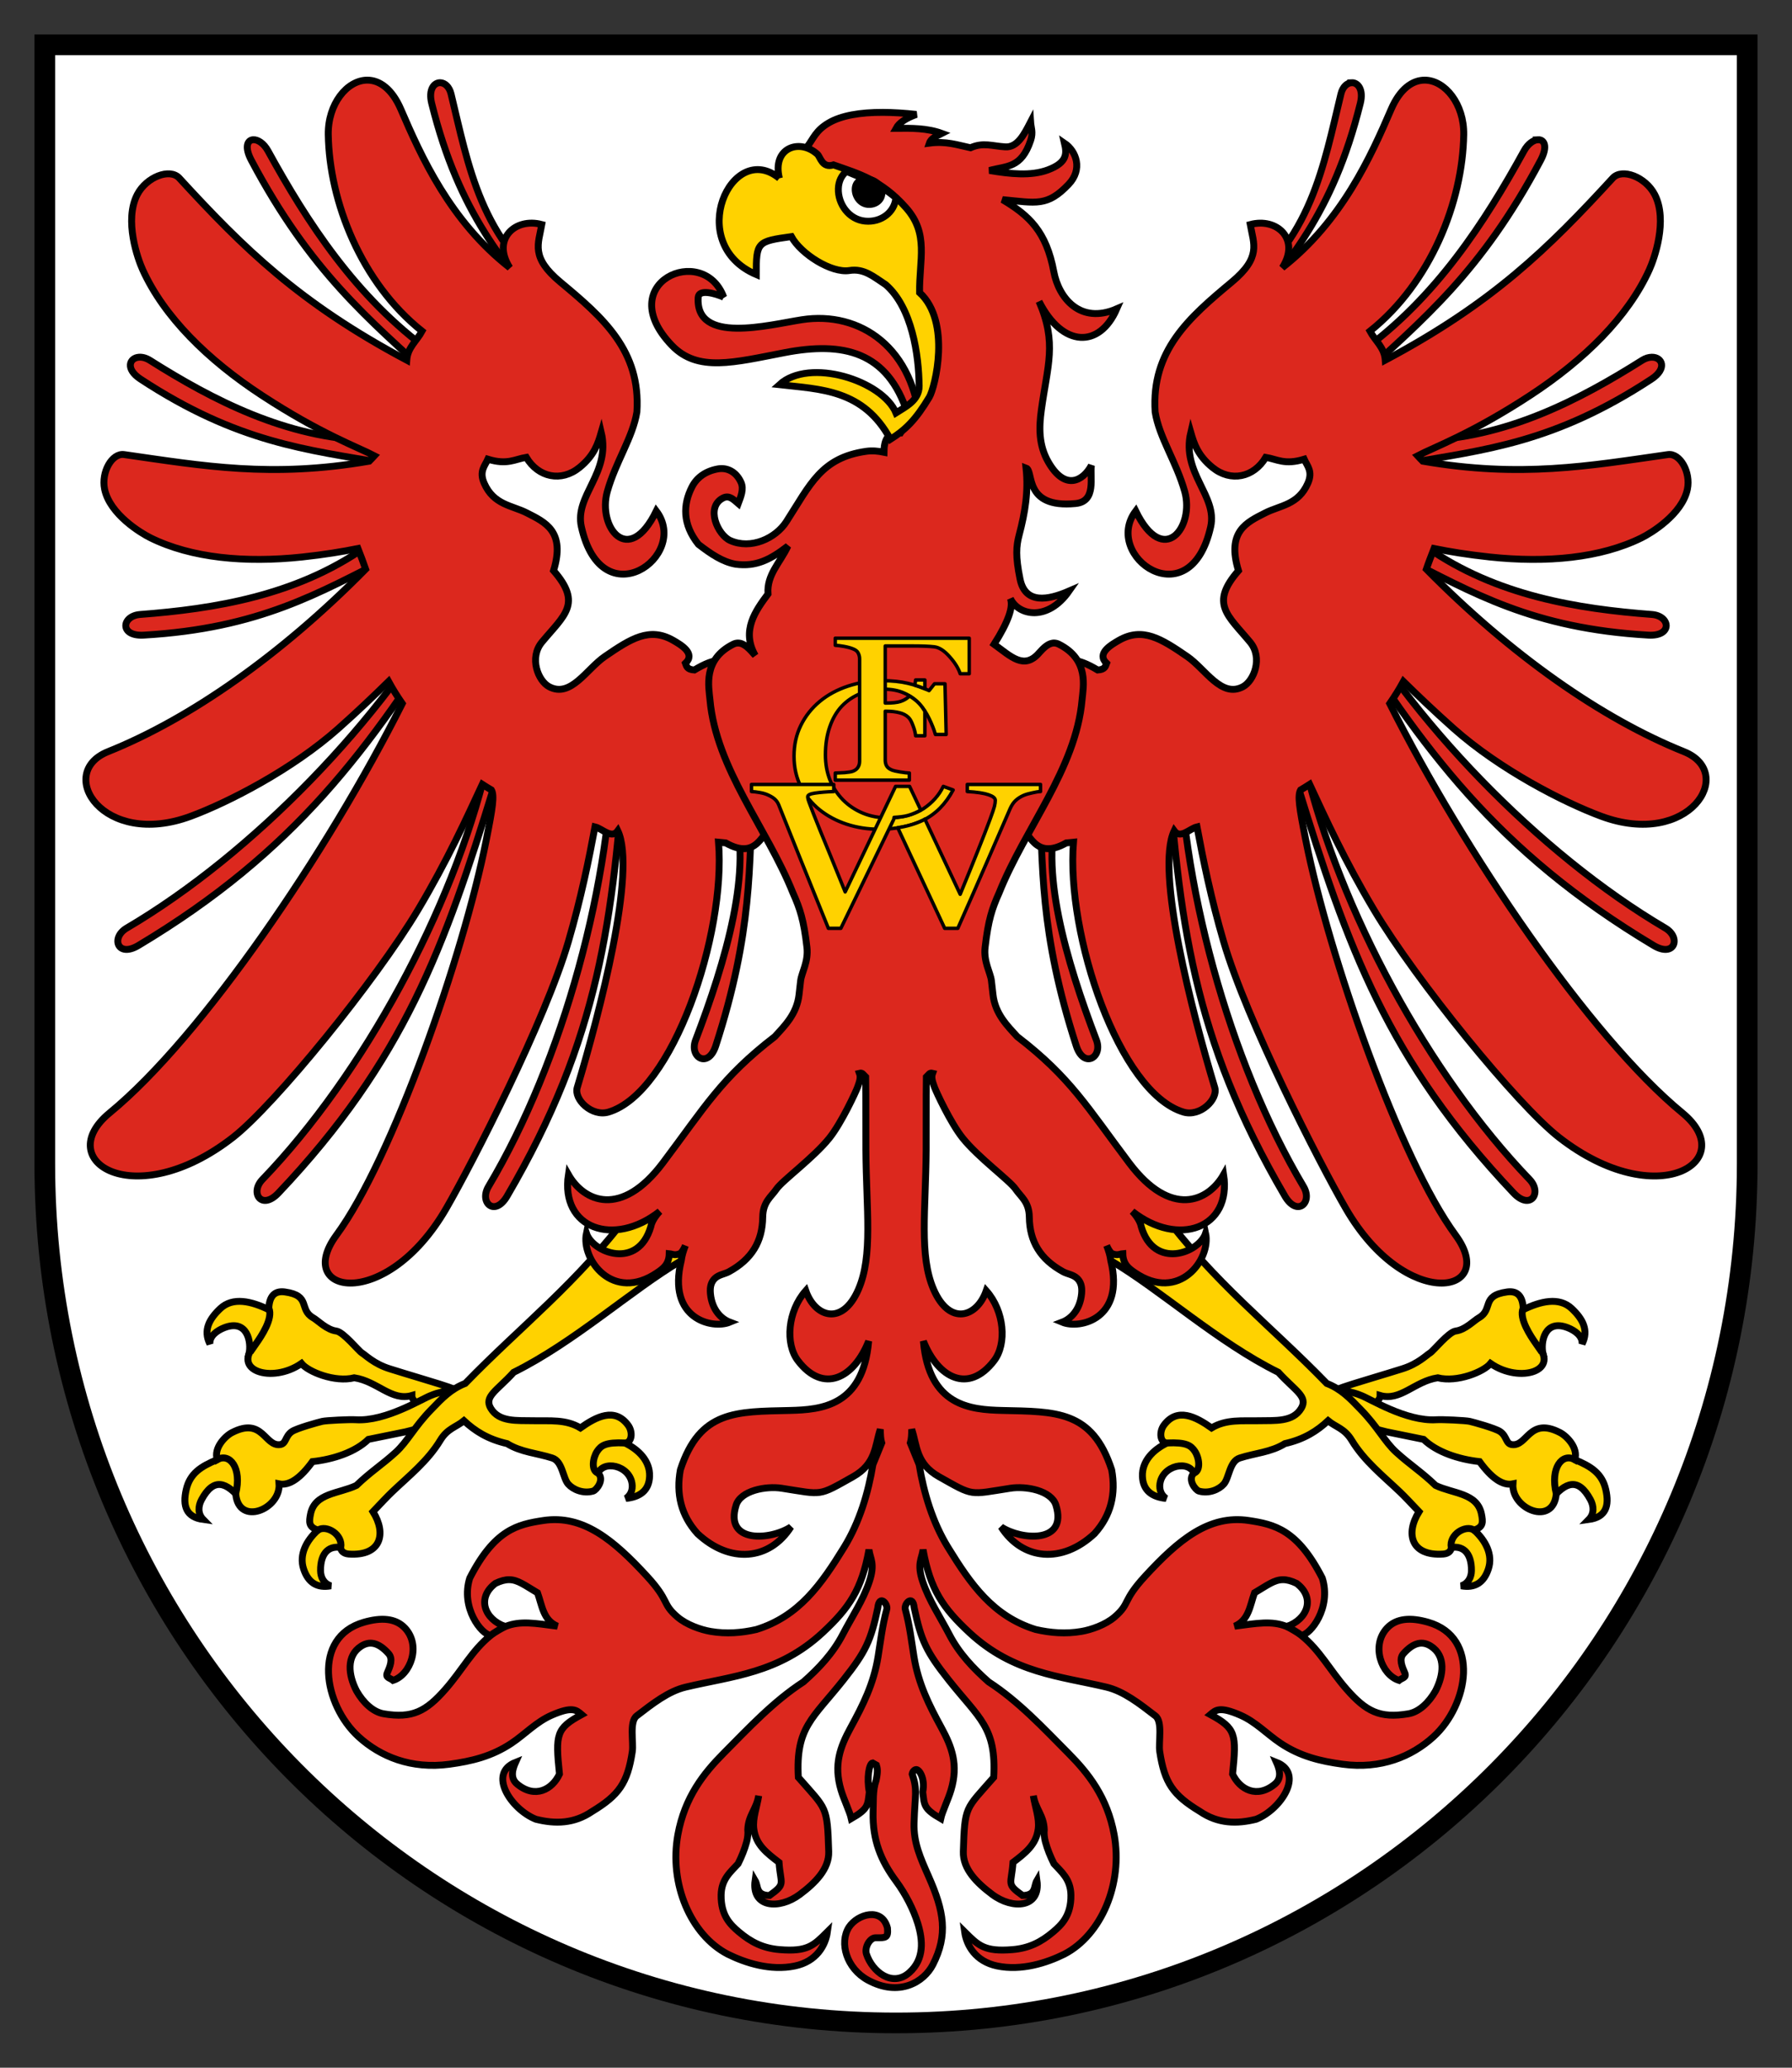 <?xml version="1.0" encoding="UTF-8" standalone="no"?>
<!-- Created with Inkscape (http://www.inkscape.org/) -->

<svg
   xmlns:dc="http://purl.org/dc/elements/1.1/"
   xmlns:cc="http://creativecommons.org/ns#"
   xmlns:rdf="http://www.w3.org/1999/02/22-rdf-syntax-ns#"
   xmlns:svg="http://www.w3.org/2000/svg"
   xmlns="http://www.w3.org/2000/svg"
   version="1.1"
   width="260"
   height="300"
   id="svg2">
  <rect width="100%" height="100%" fill="#333333" stroke="none"/>
  <defs
     id="defs4" />
  <path
     d="M 6.5,6.5 6.5,168.833 C 6.5,237.685 61.793,293.5 130,293.5 c 68.207,0 123.5,-55.815 123.5,-124.667 L 253.5,6.5 6.5,6.5 z"
     id="rect2834"
     style="fill:#ffffff;fill-opacity:1;stroke:#000000;stroke-width:3;stroke-miterlimit:4;stroke-dasharray:none" />
  <path
     d="m 39.096,190.06 c -2.634,-1.299 -5.323,-1.907 -7.128,-0.213 -1.602,1.504 -2.519,3.168 -1.513,5.141 -0.093,-1.144 1.037,-1.934 2.036,-2.335 3.42,-1.372 4.026,2.126 3.63,3.782 l 2.639,0.25 2.421,-3.641 0.673,-2.149 z"
     id="path79"
     style="fill:#ffd200;stroke:#000000;stroke-width:1;stroke-miterlimit:4;stroke-dasharray:none" />
  <path
     d="m 37.181,194.912 c -3.839,3.92 2.271,5.895 6.559,2.91 0.966,1.207 4.85,2.79 7.663,2.077 3.357,0.503 5.395,3.433 8.355,2.569 -0.005,0.62 0.554,1.016 1.373,1.518 l 4.018,1.926 3.138,-1.465 c -1.525,-1.054 1.24,-1.446 -0.835,-2.115 -0.925,-0.864 -5.262,-1.958 -10.931,-3.743 -2.271,-0.715 -3.474,-1.973 -4.015,-2.299 -0.473,-0.285 -2.687,-3.043 -3.707,-3.174 -1.402,-0.18 -2.598,-1.478 -3.379,-1.931 -2.106,-1.22 -0.265,-3.206 -4.072,-3.739 -1.225,-0.171 -2.24,0.291 -2.346,2.342 0.68,1.495 -1.141,4.148 -1.821,5.124 z"
     id="path77"
     style="fill:#ffd200;stroke:#000000;stroke-width:1;stroke-miterlimit:4;stroke-dasharray:none" />
  <path
     d="m 31.517,211.778 c -2.347,0.977 -3.958,1.974 -4.501,4.353 -0.538,2.358 -0.016,3.993 2.467,4.33 -0.804,-0.82 -0.746,-1.94 -0.235,-2.887 1.75,-3.243 3.602,-2.613 5.776,0.091 l 1.928,-1.215 -0.47,-4.347 -3.76,-1.108 z"
     id="path71"
     style="fill:#ffd200;stroke:#000000;stroke-width:1;stroke-miterlimit:4;stroke-dasharray:none" />
  <path
     d="m 34.201,216.729 c 0.404,4.764 6.533,2.243 6.288,-1.438 1.515,0.309 3.137,-0.88 4.842,-3.228 3.076,-0.336 6.243,-1.399 8.118,-3.228 l 5.364,-1.092 4.32,-1.092 5.127,-5.127 c -1.846,0.166 -3.626,0.088 -5.649,0.902 -1.297,0.447 -6.616,3.848 -11.013,3.56 -0.863,-0.056 -4.226,0.098 -4.842,0.237 -0.546,0.123 -3.7,0.991 -4.415,1.483 -0.998,0.687 -0.797,1.771 -1.709,1.887 -2.251,0.286 -2.493,-4.058 -6.979,-1.742 -0.988,0.51 -2.685,2.247 -2.135,3.926 1.787,-1.022 3.61,1.158 2.684,4.951 z"
     id="path69"
     style="fill:#ffd200;stroke:#000000;stroke-width:1;stroke-miterlimit:4;stroke-dasharray:none" />
  <path
     d="m 46.134,221.991 c -1.684,1.517 -2.765,3.564 -2.085,5.637 0.658,2.006 1.971,2.819 3.944,2.458 -1.02,-0.334 -1.475,-1.241 -1.485,-2.187 -0.028,-2.688 1.313,-3.871 3.43,-3.266 0.435,0.124 1.008,-0.774 1.515,-0.555 l 0.801,-0.065 -2.33,-3.249 -3.547,0.589 z"
     id="path73"
     style="fill:#ffd200;stroke:#000000;stroke-width:1;stroke-miterlimit:4;stroke-dasharray:none" />
  <path
     d="m 90.666,209.357 c 2.042,0.984 3.653,2.647 3.581,4.827 -0.07,2.11 -1.439,3.017 -3.434,3.223 0.885,-0.606 1.068,-1.604 0.813,-2.516 -0.726,-2.589 -4.813,-3.121 -5.039,-0.452 -0.038,0.451 -0.832,-0.226 -1.258,0.127 l -0.787,0.162 c -0.576,-2.268 0.332,-4.085 1.805,-5.729 l 3.57,-0.428 z"
     id="path75"
     style="fill:#ffd200;stroke:#000000;stroke-width:1;stroke-miterlimit:4;stroke-dasharray:none" />
  <path
     d="m 103.295,172.507 -11.869,3.335 c -7.502,10.183 -15.939,16.629 -23.925,24.875 -2.077,0.808 -3.393,2.187 -4.89,3.75 -2.465,2.508 -3.488,4.681 -5.174,6.219 -2.022,1.844 -3.662,2.844 -5.723,4.83 -2.547,1.22 -6.075,1.075 -6.667,4.194 -0.199,1.049 -0.325,1.859 1.088,2.281 1.226,-0.802 3.638,0.649 3.305,2.529 -0.015,0.466 0.393,0.899 1.161,0.953 4.673,0.328 5.518,-2.96 3.513,-6.148 0.975,-1.026 2.03,-2.159 2.753,-2.848 2.473,-2.359 5.184,-4.486 7.02,-7.518 1.042,-1.721 2.282,-1.887 3.424,-2.831 1.579,1.473 3.449,2.687 6.266,3.323 2.029,1.261 4.316,1.368 6.551,2.089 1.496,0.482 1.519,2.893 2.318,3.789 0.719,0.806 2.177,1.418 3.608,1.009 0.509,-0.155 1.702,-1.706 0.712,-2.609 -1.032,-0.368 -0.755,-2.224 -0.128,-3.163 0.568,-0.85 1.244,-1.336 4.029,-1.209 1.05,-0.027 1.164,-1.622 0.475,-2.563 -1.951,-2.666 -4.642,-1.236 -6.931,0.38 -2.134,-1.284 -4.427,-0.99 -6.836,-1.044 -2.363,-0.053 -4.956,0.23 -6.171,-1.804 -1.024,-1.713 0.896,-2.545 3.323,-5.222 8.843,-4.38 16.952,-11.837 24.322,-16.207 l 5.869,-6.294 z"
     id="path67"
     style="fill:#ffd200;stroke:#000000;stroke-width:1;stroke-miterlimit:4;stroke-dasharray:none" />
  <path
     d="m 220.904,190.06 c 2.634,-1.299 5.323,-1.907 7.128,-0.213 1.602,1.504 2.519,3.168 1.513,5.141 0.093,-1.144 -1.037,-1.934 -2.036,-2.335 -3.42,-1.372 -4.026,2.126 -3.63,3.782 l -2.639,0.25 -2.421,-3.641 -0.673,-2.149 z"
     id="path98"
     style="fill:#ffd200;stroke:#000000;stroke-width:1;stroke-miterlimit:4;stroke-dasharray:none" />
  <path
     d="m 222.819,194.912 c 3.839,3.92 -2.271,5.895 -6.559,2.91 -0.966,1.207 -4.85,2.79 -7.663,2.077 -3.357,0.503 -5.395,3.433 -8.355,2.569 0.005,0.62 -0.554,1.016 -1.373,1.518 l -4.018,1.926 -3.138,-1.465 c 1.525,-1.054 -1.24,-1.446 0.835,-2.115 0.925,-0.864 5.262,-1.958 10.931,-3.743 2.271,-0.715 3.474,-1.973 4.015,-2.299 0.473,-0.285 2.687,-3.043 3.707,-3.174 1.402,-0.18 2.598,-1.478 3.379,-1.931 2.106,-1.22 0.265,-3.206 4.072,-3.739 1.225,-0.171 2.24,0.291 2.346,2.342 -0.68,1.495 1.141,4.148 1.821,5.124 z"
     id="path100"
     style="fill:#ffd200;stroke:#000000;stroke-width:1;stroke-miterlimit:4;stroke-dasharray:none" />
  <path
     d="m 228.483,211.778 c 2.347,0.977 3.958,1.974 4.501,4.353 0.538,2.358 0.016,3.993 -2.467,4.33 0.804,-0.82 0.746,-1.94 0.235,-2.887 -1.75,-3.243 -3.602,-2.613 -5.776,0.091 l -1.928,-1.215 0.47,-4.347 3.76,-1.108 z"
     id="path102"
     style="fill:#ffd200;stroke:#000000;stroke-width:1;stroke-miterlimit:4;stroke-dasharray:none" />
  <path
     d="m 225.799,216.729 c -0.404,4.764 -6.533,2.243 -6.288,-1.438 -1.515,0.309 -3.137,-0.88 -4.842,-3.228 -3.076,-0.336 -6.243,-1.399 -8.118,-3.228 l -5.364,-1.092 -4.32,-1.092 -5.127,-5.127 c 1.846,0.166 3.626,0.088 5.649,0.902 1.297,0.447 6.616,3.848 11.013,3.56 0.863,-0.056 4.226,0.098 4.842,0.237 0.546,0.123 3.7,0.991 4.415,1.483 0.998,0.687 0.797,1.771 1.709,1.887 2.251,0.286 2.493,-4.058 6.979,-1.742 0.988,0.51 2.685,2.247 2.135,3.926 -1.787,-1.022 -3.61,1.158 -2.684,4.951 z"
     id="path104"
     style="fill:#ffd200;stroke:#000000;stroke-width:1;stroke-miterlimit:4;stroke-dasharray:none" />
  <path
     d="m 213.866,221.991 c 1.684,1.517 2.765,3.564 2.085,5.637 -0.658,2.006 -1.971,2.819 -3.944,2.458 1.02,-0.334 1.475,-1.241 1.485,-2.187 0.028,-2.688 -1.313,-3.871 -3.43,-3.266 -0.435,0.124 -1.008,-0.774 -1.515,-0.555 l -0.801,-0.065 2.33,-3.249 3.547,0.589 z"
     id="path106"
     style="fill:#ffd200;stroke:#000000;stroke-width:1;stroke-miterlimit:4;stroke-dasharray:none" />
  <path
     d="m 169.334,209.357 c -2.042,0.984 -3.653,2.647 -3.581,4.827 0.07,2.11 1.439,3.017 3.434,3.223 -0.885,-0.606 -1.068,-1.604 -0.813,-2.516 0.726,-2.589 4.813,-3.121 5.039,-0.452 0.038,0.451 0.832,-0.226 1.258,0.127 l 0.787,0.162 c 0.576,-2.268 -0.332,-4.085 -1.805,-5.729 l -3.57,-0.428 z"
     id="path108"
     style="fill:#ffd200;stroke:#000000;stroke-width:1;stroke-miterlimit:4;stroke-dasharray:none" />
  <path
     d="m 156.705,172.507 11.869,3.335 c 7.502,10.183 15.939,16.629 23.925,24.875 2.077,0.808 3.393,2.187 4.89,3.75 2.465,2.508 3.488,4.681 5.174,6.219 2.022,1.844 3.662,2.844 5.723,4.83 2.547,1.22 6.075,1.075 6.667,4.194 0.199,1.049 0.325,1.859 -1.088,2.281 -1.226,-0.802 -3.638,0.649 -3.305,2.529 0.015,0.466 -0.393,0.899 -1.161,0.953 -4.673,0.328 -5.518,-2.96 -3.513,-6.148 -0.975,-1.026 -2.03,-2.159 -2.753,-2.848 -2.473,-2.359 -5.184,-4.486 -7.02,-7.518 -1.042,-1.721 -2.282,-1.887 -3.424,-2.831 -1.579,1.473 -3.449,2.687 -6.266,3.323 -2.029,1.261 -4.316,1.368 -6.551,2.089 -1.496,0.482 -1.519,2.893 -2.318,3.789 -0.719,0.806 -2.177,1.418 -3.608,1.009 -0.509,-0.155 -1.702,-1.706 -0.712,-2.609 1.032,-0.368 0.755,-2.224 0.128,-3.163 -0.568,-0.85 -1.244,-1.336 -4.029,-1.209 -1.05,-0.027 -1.164,-1.622 -0.475,-2.563 1.951,-2.666 4.642,-1.236 6.931,0.38 2.134,-1.284 4.427,-0.99 6.836,-1.044 2.363,-0.053 4.956,0.23 6.171,-1.804 1.024,-1.713 -0.896,-2.545 -3.323,-5.222 -8.843,-4.38 -16.952,-11.837 -24.322,-16.207 l -5.869,-6.294 z"
     id="path110"
     style="fill:#ffd200;stroke:#000000;stroke-width:1;stroke-miterlimit:4;stroke-dasharray:none" />
  <path
     d="m 63.91,12 c -0.915,-0.052 -1.78,0.966 -1.279,2.988 4.018,16.206 10.631,23.155 17.514,31.724 L 80.846,42.781 C 69.721,35.138 67.95,23.907 65.442,13.624 65.185,12.572 64.536,12.036 63.91,12 z m 132.179,0 c -0.626,0.036 -1.274,0.572 -1.531,1.624 -2.508,10.283 -4.279,21.513 -15.404,29.156 l 0.7,3.93 c 6.884,-8.568 13.496,-15.518 17.514,-31.724 0.501,-2.021 -0.365,-3.04 -1.279,-2.988 z M 36.724,20.272 c -0.836,0.055 -1.276,1.063 -0.261,2.978 8.59,16.206 17.157,23.155 26.458,31.724 L 62.51,51.043 C 51.632,43.195 44.523,32.15 38.881,21.887 38.261,20.76 37.375,20.229 36.724,20.272 z m 186.412,0 c -0.633,0.037 -1.441,0.569 -2.017,1.615 -5.642,10.263 -12.752,21.308 -23.629,29.156 l -0.411,3.93 c 9.301,-8.568 17.868,-15.518 26.458,-31.724 1.071,-2.021 0.524,-3.032 -0.401,-2.978 z M 20.162,51.827 c -1.401,0.103 -1.999,1.714 0.224,3.174 14.112,9.269 24.14,10.237 35.467,12.211 L 53.781,63.936 C 41.49,63.578 30.86,58.03 21.758,52.285 21.187,51.924 20.629,51.793 20.162,51.827 z m 219.489,0 c -0.427,0.007 -0.91,0.142 -1.41,0.457 -9.102,5.745 -19.732,11.293 -32.022,11.651 l -2.073,3.277 c 11.327,-1.975 21.355,-2.943 35.467,-12.211 2.316,-1.521 1.563,-3.2 0.037,-3.174 z M 52.987,79.406 c -10.08,7.041 -21.925,8.932 -32.657,9.747 -2.693,0.205 -3.027,3.202 0.513,2.997 16.856,-0.975 25.486,-6.174 35.757,-11.343 l -3.613,-1.4 z m 154.025,0 -3.613,1.4 c 10.271,5.169 18.901,10.369 35.757,11.343 3.541,0.205 3.207,-2.792 0.513,-2.997 -10.732,-0.815 -22.577,-2.706 -32.657,-9.747 z M 70.782,81.124 65.824,85.876 C 55.54,104.357 36.654,123.905 18.379,134.656 c -2.328,1.37 -1.344,4.342 1.699,2.521 22.802,-13.644 33.577,-28.587 46.017,-48.304 l 4.687,-7.749 z m 118.436,0 4.687,7.749 c 12.44,19.717 23.215,34.661 46.017,48.304 3.044,1.821 4.027,-1.151 1.699,-2.521 -18.275,-10.752 -37.161,-30.299 -47.446,-48.781 l -4.957,-4.752 z m -98.168,18.877 -2.063,6.545 c -0.122,21.15 -7.265,47.385 -18.112,65.604 -1.382,2.321 0.906,4.452 2.698,1.391 13.42,-22.92 15.414,-40.279 17.104,-64.484 l 0.373,-9.056 z m 77.9,0 0.373,9.056 c 1.69,24.205 3.683,41.564 17.104,64.484 1.792,3.061 4.08,0.93 2.698,-1.391 -10.847,-18.219 -17.989,-44.454 -18.112,-65.604 l -2.063,-6.545 z m -94.872,5.424 -3.492,5.91 c -4.911,20.572 -17.815,44.5 -32.508,59.788 -1.872,1.948 -0.124,4.545 2.315,1.97 18.264,-19.283 24.137,-35.745 31.266,-58.938 l 2.418,-8.729 z m 111.845,0 2.418,8.729 c 7.129,23.193 13.003,39.655 31.266,58.938 2.439,2.575 4.187,-0.022 2.315,-1.97 -14.693,-15.288 -27.597,-39.216 -32.508,-59.788 l -3.492,-5.91 z m -76.751,9.177 -2.829,2.651 c 3.015,8.621 -1.087,22.292 -5.415,33.638 -0.963,2.524 1.829,4.214 2.922,0.84 5.36,-16.537 4.852,-26.199 5.322,-37.129 z m 41.657,0 c 0.469,10.93 -0.038,20.592 5.322,37.129 1.094,3.374 3.885,1.684 2.922,-0.84 -4.328,-11.345 -8.43,-25.017 -5.415,-33.638 l -2.829,-2.651 z"
     id="path3317"
     style="fill:#dc281e;stroke:#000000;stroke-width:1;stroke-miterlimit:4;stroke-dasharray:none" />
  <path
     d="m 53.277,11.627 c -2.94,0.013 -5.716,3.479 -5.648,7.889 0.149,9.75 4.796,21.519 13.603,28.531 -0.77,1.423 -2.055,2.34 -2.203,4.108 -0.003,0.034 -0.006,0.068 -0.009,0.103 C 43.415,43.963 35.336,36 26.006,25.836 c -1.354,-1.475 -4.75,-0.169 -6.078,2.371 -1.967,3.763 0.081,9.401 0.766,10.914 3.096,6.845 9.42,13.082 17.281,18.233 8.532,5.59 14.043,7.564 16.347,8.776 -0.247,0.272 -0.503,0.525 -0.756,0.784 -14.227,2.448 -24.025,0.689 -35.561,-0.962 -1.752,-0.251 -3.343,2.542 -2.829,5.023 0.761,3.675 5.323,6.397 6.638,7.049 5.95,2.948 13.763,3.67 22.024,2.791 3.195,-0.34 5.869,-0.786 8.094,-1.232 0.377,0.971 0.771,1.972 1.12,2.997 -12.288,12.458 -25.453,21.687 -37.381,26.477 -7.69,3.088 -0.736,14.099 12.006,9.373 5.428,-2.013 14.703,-6.763 21.417,-12.734 2.745,-2.441 5.161,-4.744 7.282,-6.825 0.586,1.075 1.258,2.155 1.989,3.212 -10.756,21.383 -29.004,48.327 -42.451,59.377 -8.501,6.986 3.627,14.656 17.869,3.576 6.067,-4.72 20.748,-22.776 26.86,-33.021 4.223,-7.079 7.102,-13.406 9.336,-18.215 0.436,0.282 0.875,0.552 1.316,0.812 0.457,0.804 0.204,2.503 -0.766,7.375 -3.321,16.685 -13.596,46.16 -21.716,57.211 -6.306,8.583 7.175,11.252 15.927,-3.865 3.851,-6.652 14.37,-27.248 17.72,-38.698 1.843,-6.301 2.99,-11.976 3.865,-16.665 1.089,0.26 2.404,1.814 3.314,0.569 2.742,5.784 -2.614,26.374 -5.891,37.26 -0.51,1.695 2.119,4.274 4.547,3.548 9.339,-2.794 17.046,-25.739 15.955,-39.155 0.354,0.034 0.678,0.068 1.036,0.103 4.707,2.663 5.282,-1.782 6.993,-2.567 l 17.72,-14.237 -19.204,-4.229 -4.901,-4.5 c -0.608,-1.21 -2.021,-1.434 -5.153,0.448 -1.078,-0.069 -1.124,-0.546 -1.288,-0.98 1.503,-1.415 -0.631,-2.659 -1.783,-3.324 -3.437,-1.958 -6.119,-0.262 -9.915,2.343 -2.649,1.818 -4.932,6.037 -8.066,4.397 -1.63,-0.853 -2.942,-4.214 -1.064,-6.479 3.239,-3.909 5.889,-5.564 1.69,-10.372 1.755,-5.726 -1.213,-7.016 -3.893,-8.384 -2.133,-1.088 -4.786,-1.143 -6.171,-4.295 -0.764,-1.737 0.106,-2.534 0.532,-3.492 2.813,0.866 3.905,0.008 5.574,-0.271 1.746,2.934 5.08,3.619 7.721,1.475 2.129,-1.729 2.683,-3.461 3.156,-5.097 1.399,5.937 -3.9,9.138 -2.885,13.696 2.978,13.366 15.791,4.248 10.876,-2.287 -4.063,8.313 -8.548,2.285 -7.114,-2.819 1.214,-4.322 3.699,-7.839 4.295,-11.549 0.576,-8.903 -4.896,-13.679 -11.1,-18.84 -4.328,-3.6 -3.209,-5.503 -2.698,-8.356 -3.87,-1.044 -7.305,2.113 -4.649,6.264 C 65.311,32.087 61.097,22.674 58.169,15.874 56.868,12.854 55.041,11.619 53.277,11.627 z m 76.723,93.864 17.72,14.237 c 1.711,0.785 2.285,5.23 6.993,2.567 0.358,-0.035 0.683,-0.068 1.036,-0.103 -1.091,13.417 6.617,36.361 15.955,39.155 2.427,0.726 5.057,-1.853 4.547,-3.548 -3.277,-10.886 -8.633,-31.476 -5.891,-37.26 0.91,1.244 2.225,-0.31 3.314,-0.569 0.876,4.689 2.022,10.363 3.865,16.665 3.349,11.45 13.868,32.046 17.72,38.698 8.753,15.117 22.234,12.448 15.927,3.865 -8.119,-11.051 -18.394,-40.526 -21.716,-57.211 -0.97,-4.873 -1.223,-6.571 -0.766,-7.375 0.441,-0.26 0.88,-0.531 1.316,-0.812 2.234,4.808 5.113,11.136 9.336,18.215 6.112,10.245 20.793,28.302 26.86,33.021 14.242,11.08 26.37,3.41 17.869,-3.576 -13.447,-11.05 -31.695,-37.994 -42.451,-59.377 0.731,-1.056 1.402,-2.137 1.989,-3.212 2.121,2.08 4.537,4.384 7.282,6.825 6.714,5.971 15.989,10.721 21.417,12.734 12.743,4.725 19.696,-6.285 12.006,-9.373 -11.928,-4.79 -25.094,-14.019 -37.381,-26.477 0.349,-1.025 0.744,-2.026 1.12,-2.997 2.226,0.447 4.899,0.892 8.094,1.232 8.26,0.879 16.074,0.157 22.024,-2.791 1.315,-0.652 5.877,-3.374 6.638,-7.049 0.514,-2.481 -1.077,-5.273 -2.829,-5.023 -11.536,1.651 -21.334,3.41 -35.561,0.962 -0.253,-0.259 -0.509,-0.512 -0.756,-0.784 2.304,-1.211 7.815,-3.185 16.347,-8.776 7.861,-5.151 14.185,-11.388 17.281,-18.233 0.684,-1.513 2.733,-7.151 0.766,-10.914 -1.328,-2.54 -4.724,-3.846 -6.078,-2.371 -9.33,10.164 -17.409,18.127 -33.012,26.421 -0.003,-0.034 -0.006,-0.068 -0.009,-0.103 -0.148,-1.768 -1.433,-2.685 -2.203,-4.108 8.806,-7.012 13.453,-18.781 13.603,-28.531 0.067,-4.41 -2.708,-7.876 -5.648,-7.889 -1.764,-0.008 -3.592,1.228 -4.892,4.248 -2.928,6.799 -7.142,16.212 -15.787,22.967 2.655,-4.152 -0.779,-7.308 -4.649,-6.264 0.511,2.853 1.63,4.755 -2.698,8.356 -6.204,5.161 -11.676,9.937 -11.1,18.84 0.596,3.71 3.08,7.226 4.295,11.549 1.434,5.105 -3.051,11.132 -7.114,2.819 -4.915,6.536 7.899,15.653 10.876,2.287 1.015,-4.558 -4.284,-7.759 -2.885,-13.696 0.473,1.636 1.026,3.369 3.156,5.097 2.64,2.144 5.975,1.459 7.721,-1.475 1.668,0.279 2.761,1.137 5.574,0.271 0.426,0.958 1.296,1.755 0.532,3.492 -1.385,3.151 -4.038,3.206 -6.171,4.295 -2.68,1.368 -5.648,2.658 -3.893,8.384 -4.199,4.808 -1.55,6.464 1.69,10.372 1.877,2.265 0.565,5.627 -1.064,6.479 -3.135,1.64 -5.417,-2.579 -8.066,-4.397 -3.796,-2.605 -6.478,-4.301 -9.915,-2.343 -1.152,0.665 -3.286,1.909 -1.783,3.324 -0.164,0.435 -0.21,0.911 -1.288,0.98 -3.132,-1.882 -4.545,-1.658 -5.153,-0.448 l -4.901,4.5 -19.204,4.229 z"
     id="path3264"
     style="fill:#dc281e;stroke:#000000;stroke-width:1;stroke-miterlimit:4;stroke-dasharray:none" />
  <path
     d="m 105,43.113 c -2.938,-7.939 -16.277,-2.085 -7.507,7.016 3.753,3.895 8.973,2.452 16.333,1.036 8.547,-1.644 14.962,-0.184 17.853,8.847 l 0.902,4.842 0.949,-2.801 c -0.753,-11.619 -8.768,-16.971 -17.185,-15.665 -4.811,0.746 -15.464,3.61 -15.048,-3.228 0.077,-1.268 2.469,-0.591 3.703,-0.047 z"
     id="path3483"
     style="fill:#dc281e;stroke:#000000;stroke-width:1;stroke-miterlimit:4;stroke-dasharray:none" />
  <path
     d="m 128.095,16.304 c -3.307,-0.012 -6.013,0.455 -7.833,1.512 -1.927,1.119 -2.235,2.289 -3.156,3.492 l 0.467,1.68 6.18,3.417 8.122,8.122 0.803,6.311 2.418,6.451 -0.261,8.925 -4.164,6.582 c -1.883,-0.188 -2.406,1.048 -2.418,2.819 -0.826,-0.166 -1.657,-0.265 -2.549,-0.14 -6.581,0.925 -8.139,4.824 -11.614,10.214 -1.569,2.433 -5.143,4.073 -8.141,2.735 -1.81,-0.808 -3.632,-4.815 -1.064,-6.162 0.951,-0.499 1.616,0.295 2.222,0.803 0.369,-0.99 0.851,-2.095 0.401,-3.09 -0.731,-1.619 -2.105,-2.169 -3.361,-1.942 -1.799,0.325 -3.064,1.262 -3.753,2.614 -1.307,2.564 -1.392,5.404 0.934,8.328 1.88,1.449 3.526,2.549 5.406,2.885 2.941,0.389 4.976,-0.623 7.581,-2.633 -1.148,2.461 -3.093,4.149 -2.885,6.946 -1.788,2.419 -3.92,5.298 -1.849,8.935 -0.802,-0.912 -1.601,-1.85 -2.558,-1.811 -0.212,0.009 -0.424,0.062 -0.654,0.177 -4.441,2.228 -3.524,6.23 -3.361,8.057 0.892,10.014 8.273,18.61 12.034,28.008 1.029,2.304 1.571,3.91 2.035,7.908 0.241,2.077 -0.783,3.689 -0.915,4.836 l -0.233,2.045 c -0.32,2.791 -2.093,4.516 -3.52,6.078 -7.738,5.939 -10.16,10.248 -16.245,18.327 -6.04,8.019 -11.442,5.63 -13.696,1.68 -1.192,7.83 6.596,10.598 13.257,5.34 -0.624,0.649 -1.18,1.508 -1.307,2.241 -1.851,6.248 -8.375,3.806 -9.336,0.943 -0.797,3.787 3.839,10.088 10.27,5.704 0.865,-0.59 1.716,-1.214 1.746,-2.745 0.507,0.047 0.828,0.338 1.68,-0.075 0.334,-0.41 0.519,-0.765 0.663,-1.111 -0.302,0.794 -0.503,1.438 -0.598,2.185 -2.086,8.472 4.498,9.991 7.049,8.935 -1.204,-0.455 -2.598,-1.736 -2.819,-4.164 -0.093,-1.021 0.134,-1.713 0.672,-2.213 0.57,-0.529 1.396,-0.603 2.017,-0.943 3.298,-1.807 4.857,-4.361 4.901,-7.926 0.028,-2.215 1.21,-2.921 1.998,-4.07 0.849,-1.239 5.391,-4.545 7.684,-7.413 1.749,-2.189 3.854,-6.737 4.08,-7.375 0.238,-0.671 0.522,-1.345 0.271,-2.017 0.447,-0.117 0.557,0.224 0.906,0.551 0.046,3.487 0.005,6.969 0.028,10.596 0.056,8.679 1.039,15.309 -1.074,20.203 -2.321,5.377 -6.313,4.061 -7.646,0.205 -2.641,2.972 -3.002,7.704 -1.148,10.139 3.69,4.847 8.121,2.583 10.27,-2.819 -0.815,9.415 -6.818,9.946 -11.446,10.055 -7.749,0.183 -13.048,-0.058 -15.871,8.608 -0.637,3.476 0.077,6.591 2.483,9.261 4.731,4.419 10.459,3.859 13.556,-0.971 -2.922,1.92 -9.709,2.47 -7.954,-3.156 0.662,-2.121 4.317,-2.812 6.619,-2.455 6.038,0.936 5.218,1.207 10.335,-1.671 3.356,-1.888 3.171,-4.458 3.968,-6.881 0.012,0.716 0.037,1.419 0.205,1.979 l -1.279,3.137 c -0.663,4.067 -1.94,8.364 -4.183,12.006 -3.306,5.369 -6.532,9.998 -12.716,11.922 -2.158,0.494 -4.363,0.67 -6.647,0.28 -1.427,-0.244 -3.487,-0.959 -4.808,-2.091 -2.33,-1.997 -1.045,-2.248 -4.444,-5.938 -4.843,-5.258 -9.252,-8.925 -15.003,-8.066 -3.764,0.562 -7.092,1.329 -10.69,8.356 -1.368,4.317 1.736,8.237 3.044,8.309 0.509,-0.445 1.519,-0.999 2.11,-1.279 -2.991,-1.02 -4.223,-4.159 -1.428,-6.264 0.782,-0.372 1.414,-0.535 1.989,-0.532 1.264,0.007 2.272,0.812 4.117,1.905 0.664,1.857 0.827,3.995 2.894,4.845 -3.233,-0.416 -5.396,-0.837 -7.571,0.047 -0.54,0.266 -1.543,0.822 -2.11,1.279 -2.717,2.189 -4.118,5.016 -6.573,7.814 -2.803,3.196 -4.797,4.277 -8.963,3.566 -1.559,-0.266 -2.971,-1.627 -3.93,-3.305 -1.193,-2.282 -1.54,-5.096 0.663,-6.507 1.184,-0.758 2.478,-0.605 3.986,1.092 0.674,0.758 0.192,1.895 -0.187,2.754 -0.333,0.754 0.367,0.73 0.831,1.12 2.568,-0.821 4.081,-5.066 1.736,-7.581 -1.369,-1.468 -3.485,-1.573 -5.984,-0.85 -7.563,2.188 -5.826,11.99 -0.756,16.609 3.162,2.881 7.644,4.736 13.173,3.986 3.225,-0.437 6.157,-1.14 9.009,-3.044 1.968,-1.313 3.584,-3.091 5.826,-4.07 3.034,-1.325 3.59,-0.748 4.36,-0.093 -3.7,2.009 -3.816,2.836 -3.221,8.636 -1.042,2.239 -3.548,3.611 -6.152,1.438 -1.094,-0.913 -0.597,-2.291 -0.215,-3.146 -4.109,1.625 -0.628,6.854 2.95,8.262 2.799,0.703 5.539,0.655 8.16,-1.139 3.881,-2.357 5.133,-4.102 5.826,-8.682 0.203,-1.345 -0.469,-4.332 0.635,-5.181 2.339,-1.801 4.613,-3.579 7.114,-4.173 6.738,-1.6 13.492,-1.997 19.848,-7.889 3.879,-3.609 5.694,-6.272 6.741,-12.053 0.158,1.322 0.934,1.993 0.047,4.649 -0.92,2.754 -2.533,5.117 -3.846,7.646 -1.449,2.79 -3.501,4.929 -5.695,6.881 -4.38,2.844 -7.927,6.667 -11.586,10.354 -2.884,2.906 -5.646,6.354 -6.647,11.819 -1.305,7.124 1.865,14.567 7.245,17.346 2.559,1.269 6.2,2.444 9.728,1.708 3.158,-0.659 4.45,-2.996 4.724,-4.957 -1.988,1.973 -2.853,2.92 -6.927,2.586 -2.4,-0.196 -4.17,-1.084 -5.938,-2.586 -1.205,-1.024 -2.597,-2.352 -2.558,-5.322 0.031,-2.348 1.418,-3.392 2.465,-4.556 0.503,-1.019 0.948,-2.084 1.242,-3.193 0.144,-0.544 0.222,-1.179 0.159,-1.765 0.093,-2.106 1.225,-2.876 1.587,-4.911 -0.243,1.603 -0.902,3.235 -0.71,4.808 0.281,2.304 1.878,3.507 3.66,4.873 0.225,3.217 1.049,3.063 -1.382,4.799 -2.024,-0.029 -1.601,-1.348 -2.091,-2.185 -0.562,3.969 3.51,4.268 6.498,2.026 2.183,-1.638 4.263,-3.66 4.183,-6.208 -0.212,-6.715 -0.28,-6.05 -4.407,-10.774 -0.408,-7.282 2.112,-8.545 6.545,-14.144 3.231,-4.081 3.981,-5.689 4.985,-10.447 0.207,-2.084 1.586,-0.496 1.279,0.289 -0.618,2.273 -0.869,4.482 -1.242,6.797 -0.634,3.94 -2.199,7.036 -3.968,10.279 -1.537,2.817 -2.5,5.379 -1.41,9.056 0.424,1.43 1.267,3.127 1.494,4.155 2.538,-1.457 2.372,-1.998 2.614,-3.856 -0.402,-2.017 -0.033,-4.137 0.476,-4.22 l 0.551,0.308 c 0.123,0.417 0.263,0.8 -0.037,2.203 -0.524,1.521 -0.37,3.054 -0.439,4.631 -0.1,4.061 1.133,7.038 3.324,9.999 1.389,1.877 2.54,4.136 3.156,6.134 0.758,2.459 0.954,5.19 -1.214,7.133 -2.466,2.21 -5.397,-0.108 -6.236,-2.689 -0.306,-0.939 0.484,-2.363 1.335,-2.353 1.507,0.018 1.841,0.017 1.718,-1.41 -0.776,-3.081 -4.331,-2.045 -5.592,-0.121 -1.429,2.265 -0.356,5.98 2.754,7.674 4.538,2.472 8.138,0.279 9.429,-2.25 2.221,-4.35 1.614,-7.739 -0.616,-12.781 -1.193,-2.697 -2.203,-4.904 -2.119,-7.758 0.122,-4.187 0.537,-4.71 -0.271,-7.123 0.055,-0.272 0.177,-0.501 0.485,-0.626 0.478,-0.193 1.448,1.232 1.046,3.249 0.243,1.858 0.076,2.398 2.614,3.856 0.226,-1.028 1.07,-2.725 1.494,-4.155 1.09,-3.677 0.127,-6.239 -1.41,-9.056 -1.769,-3.243 -3.334,-6.339 -3.968,-10.279 -0.373,-2.315 -0.624,-4.524 -1.242,-6.797 -0.307,-0.786 1.072,-2.374 1.279,-0.289 1.004,4.758 1.754,6.366 4.985,10.447 4.433,5.599 6.953,6.862 6.545,14.144 -4.127,4.724 -4.195,4.059 -4.407,10.774 -0.08,2.548 1.999,4.57 4.183,6.208 2.988,2.243 7.06,1.943 6.498,-2.026 -0.49,0.836 -0.067,2.156 -2.091,2.185 -2.43,-1.736 -1.607,-1.582 -1.382,-4.799 1.782,-1.366 3.379,-2.569 3.66,-4.873 0.192,-1.574 -0.466,-3.205 -0.71,-4.808 0.362,2.035 1.494,2.805 1.587,4.911 -0.064,0.586 0.014,1.22 0.159,1.765 0.294,1.109 0.739,2.174 1.242,3.193 1.047,1.164 2.434,2.208 2.465,4.556 0.039,2.969 -1.353,4.297 -2.558,5.322 -1.768,1.502 -3.538,2.39 -5.938,2.586 -4.074,0.334 -4.939,-0.614 -6.927,-2.586 0.274,1.961 1.566,4.299 4.724,4.957 3.528,0.736 7.169,-0.44 9.728,-1.708 5.38,-2.779 8.55,-10.222 7.245,-17.346 -1.001,-5.466 -3.763,-8.913 -6.647,-11.819 -3.659,-3.687 -7.206,-7.509 -11.586,-10.354 -2.194,-1.952 -4.246,-4.09 -5.695,-6.881 -1.314,-2.529 -2.926,-4.892 -3.846,-7.646 -0.888,-2.656 -0.111,-3.327 0.047,-4.649 1.046,5.781 2.861,8.444 6.741,12.053 6.356,5.892 13.111,6.289 19.848,7.889 2.501,0.594 4.775,2.372 7.114,4.173 1.104,0.85 0.431,3.837 0.635,5.181 0.693,4.58 1.945,6.326 5.826,8.682 2.621,1.794 5.361,1.842 8.16,1.139 3.578,-1.408 7.059,-6.637 2.95,-8.262 0.382,0.855 0.879,2.233 -0.215,3.146 -2.604,2.173 -5.111,0.801 -6.152,-1.438 0.595,-5.8 0.48,-6.627 -3.221,-8.636 0.77,-0.654 1.326,-1.232 4.36,0.093 2.242,0.979 3.858,2.757 5.826,4.07 2.852,1.904 5.785,2.607 9.009,3.044 5.529,0.749 10.011,-1.106 13.173,-3.986 5.07,-4.619 6.806,-14.421 -0.756,-16.609 -2.499,-0.723 -4.616,-0.619 -5.984,0.85 -2.344,2.515 -0.832,6.76 1.736,7.581 0.464,-0.39 1.164,-0.366 0.831,-1.12 -0.379,-0.859 -0.86,-1.997 -0.187,-2.754 1.509,-1.697 2.802,-1.851 3.986,-1.092 2.203,1.411 1.855,4.226 0.663,6.507 -0.959,1.678 -2.372,3.039 -3.93,3.305 -4.166,0.711 -6.159,-0.371 -8.963,-3.566 -2.455,-2.798 -3.855,-5.625 -6.573,-7.814 -0.567,-0.457 -1.57,-1.013 -2.11,-1.279 -2.175,-0.884 -4.339,-0.462 -7.571,-0.047 2.067,-0.85 2.231,-2.988 2.894,-4.845 1.845,-1.093 2.853,-1.897 4.117,-1.905 0.575,-0.003 1.207,0.16 1.989,0.532 2.795,2.106 1.562,5.244 -1.428,6.264 0.591,0.28 1.601,0.834 2.11,1.279 1.307,-0.072 4.412,-3.992 3.044,-8.309 -3.598,-7.026 -6.926,-7.794 -10.69,-8.356 -5.751,-0.859 -10.16,2.808 -15.003,8.066 -3.399,3.69 -2.114,3.94 -4.444,5.938 -1.321,1.133 -3.381,1.848 -4.808,2.091 -2.285,0.39 -4.489,0.214 -6.647,-0.28 -6.183,-1.924 -9.41,-6.553 -12.716,-11.922 -2.242,-3.642 -3.519,-7.939 -4.183,-12.006 l -1.279,-3.137 c 0.168,-0.56 0.193,-1.263 0.205,-1.979 0.797,2.423 0.611,4.993 3.968,6.881 5.116,2.878 4.297,2.607 10.335,1.671 2.302,-0.357 5.958,0.335 6.619,2.455 1.755,5.625 -5.032,5.076 -7.954,3.156 3.097,4.83 8.825,5.39 13.556,0.971 2.406,-2.67 3.12,-5.785 2.483,-9.261 -2.823,-8.666 -8.123,-8.425 -15.871,-8.608 -4.628,-0.109 -10.631,-0.64 -11.446,-10.055 2.149,5.402 6.58,7.666 10.27,2.819 1.854,-2.435 1.493,-7.167 -1.148,-10.139 -1.333,3.856 -5.325,5.171 -7.646,-0.205 -2.113,-4.894 -1.129,-11.524 -1.074,-20.203 0.023,-3.627 -0.018,-7.109 0.028,-10.596 0.348,-0.327 0.458,-0.668 0.906,-0.551 -0.252,0.671 0.033,1.345 0.271,2.017 0.226,0.638 2.331,5.187 4.08,7.375 2.292,2.868 6.835,6.174 7.684,7.413 0.788,1.149 1.97,1.855 1.998,4.07 0.045,3.565 1.604,6.119 4.901,7.926 0.62,0.34 1.447,0.414 2.017,0.943 0.538,0.5 0.765,1.192 0.672,2.213 -0.222,2.428 -1.615,3.709 -2.819,4.164 2.551,1.057 9.135,-0.463 7.049,-8.935 -0.095,-0.746 -0.295,-1.391 -0.598,-2.185 0.144,0.346 0.329,0.701 0.663,1.111 0.852,0.413 1.173,0.122 1.68,0.075 0.03,1.531 0.881,2.155 1.746,2.745 6.431,4.384 11.067,-1.917 10.27,-5.704 -0.961,2.863 -7.485,5.305 -9.336,-0.943 -0.127,-0.732 -0.683,-1.591 -1.307,-2.241 6.661,5.257 14.449,2.49 13.257,-5.34 -2.254,3.95 -7.656,6.339 -13.696,-1.68 -6.085,-8.079 -8.506,-12.387 -16.245,-18.327 -1.427,-1.562 -3.199,-3.287 -3.52,-6.078 l -0.233,-2.045 c -0.132,-1.147 -1.156,-2.759 -0.915,-4.836 0.464,-3.997 1.006,-5.603 2.035,-7.908 3.761,-9.398 11.142,-17.994 12.034,-28.008 0.163,-1.827 1.08,-5.828 -3.361,-8.057 -0.23,-0.115 -0.442,-0.169 -0.654,-0.177 -0.826,-0.033 -1.537,0.661 -2.231,1.438 l 0,0.009 c -2.18,2.483 -4.085,0.497 -6.517,-1.27 2.043,-3.223 2.841,-5.449 2.353,-6.647 1.188,2.517 5.413,3.365 8.524,-1.074 -3.026,1.312 -6.361,1.957 -7.114,-1.746 -0.67,-3.295 -0.555,-4.765 -0.131,-6.376 0.861,-3.268 1.373,-6.299 0.999,-9.737 1.175,0.412 -0.437,5.899 7.189,5.163 3.063,-0.296 2.049,-3.837 2.297,-5.536 -1.211,2.264 -3.824,3.743 -6.255,-0.495 -1.419,-2.474 -1.349,-5.023 -1.008,-7.525 0.89,-6.528 2.302,-9.679 -0.336,-15.768 3.414,6.742 8.79,6.8 11.278,1.074 -5.331,2.31 -8.427,-1.609 -9.131,-5.378 -1.091,-5.843 -3.566,-8.15 -7.45,-10.466 4.958,0.48 6.495,1.027 9.597,-2.222 2.057,-2.154 1.15,-4.783 -0.607,-5.975 0.335,1.424 0.499,2.804 -2.399,3.884 -2.447,0.912 -5.469,0.598 -8.477,0.084 2.541,-0.684 4.63,-0.324 5.975,-4.369 0.397,-1.195 0.047,-1.825 -0.009,-2.679 -0.921,1.777 -1.884,3.732 -3.678,3.622 -1.917,-0.117 -3.205,-0.694 -5.041,0.131 -1.855,-0.388 -3.516,-0.998 -5.966,-0.672 0.248,-0.737 1.082,-1.034 1.811,-1.41 -2.133,-0.779 -4.39,-0.763 -6.647,-0.738 0.437,-0.808 1.439,-1.477 2.95,-2.017 -1.724,-0.192 -3.352,-0.293 -4.855,-0.299 z"
     id="path13"
     style="fill:#dc281e;stroke:#000000;stroke-width:1;stroke-miterlimit:4;stroke-dasharray:none" />
  <path
     d="m 113.08,25.872 c -1.094,-4.404 2.888,-5.847 5.502,-3.51 0.457,0.409 0.688,2.08 2.352,1.563 3.552,1.261 6.903,2.119 10.54,6.243 3.331,3.777 1.886,7.497 1.947,12.286 4.626,4.215 2.244,13.786 1.41,15.172 -1.96,3.255 -3.383,4.682 -5.639,6.109 -3.916,-7.248 -10.123,-7.239 -16.112,-7.922 4.342,-3.976 14.945,-0.606 16.918,4.095 1.392,-0.888 3.376,-1.827 3.357,-3.894 -0.042,-4.517 -1.034,-11.393 -4.834,-14.702 -1.744,-1.135 -3.127,-2.406 -5.288,-2.062 -2.589,0.413 -7.023,-2.387 -8.408,-4.92 -4.972,0.689 -5.102,0.772 -5.102,5.505 -10.486,-4.475 -3.588,-19.668 3.357,-13.964 z"
     id="path3509"
     style="fill:#ffd200;stroke:#000000;stroke-width:1;stroke-miterlimit:4;stroke-dasharray:none" />
  <path
     d="m 122.821,24.865 c -0.718,0.565 -1.152,1.423 -1.186,2.511 -0.068,2.198 1.509,4.488 3.902,4.705 2.319,0.21 4.263,-1.288 4.444,-3.38 -2.443,-2.115 -4.795,-2.796 -7.161,-3.837 z"
     id="path3511"
     style="fill:#ffffff;stroke:#000000;stroke-width:1;stroke-miterlimit:4;stroke-dasharray:none" />
  <path
     d="m 128.452,28.064 c -0.039,1.28 -1.201,2.215 -2.595,2.088 -1.394,-0.126 -2.316,-1.462 -2.277,-2.742 0.039,-1.28 1.026,-2.019 2.419,-1.893 1.394,0.126 2.492,1.267 2.453,2.546 z"
     id="path3514"
     style="fill:#000000;stroke:none" />
  <path
     d="m 127.5,120.31 q -2.421,0 -4.652,-0.727 -2.211,-0.727 -3.927,-2.092 -1.697,-1.366 -2.707,-3.328 -1.01,-1.976 -1.01,-4.446 0,-2.47 0.991,-4.475 0.991,-2.02 2.745,-3.473 1.735,-1.439 4.099,-2.223 2.364,-0.785 5.052,-0.785 2.002,0 3.622,0.378 1.62,0.378 3.088,1.061 l 0.782,-0.988 1.525,0 0.172,7.353 -1.563,0 q -0.305,-1.075 -0.915,-2.325 -0.61,-1.264 -1.43,-2.136 -0.915,-0.988 -2.173,-1.54 -1.258,-0.567 -2.879,-0.567 -1.849,0 -3.451,0.625 -1.582,0.625 -2.745,1.845 -1.106,1.177 -1.735,2.993 -0.629,1.816 -0.629,4.054 0,1.976 0.648,3.633 0.667,1.642 1.887,2.892 1.22,1.235 2.879,1.933 1.678,0.697 3.736,0.697 1.544,0 2.84,-0.363 1.296,-0.378 2.25,-0.988 0.953,-0.639 1.678,-1.453 0.724,-0.814 1.182,-1.773 l 1.43,0.523 q -1.639,3.066 -4.346,4.388 -2.707,1.308 -6.443,1.308 z"
     id="path4485"
     style="font-size:40px;font-style:normal;font-variant:normal;font-weight:normal;font-stretch:normal;text-align:start;line-height:125%;letter-spacing:0px;word-spacing:0px;writing-mode:lr-tb;text-anchor:start;fill:#ffd200;fill-opacity:1;stroke:#000000;stroke-width:0.5;stroke-linecap:round;stroke-linejoin:round;stroke-miterlimit:4;stroke-dasharray:none;font-family:Georgia;-inkscape-font-specification:Georgia" />
  <path
     d="m 121.188,92.594 0,1.031 c 0.315,0.019 0.725,0.059 1.25,0.156 0.536,0.097 0.966,0.218 1.281,0.344 0.408,0.155 0.653,0.342 0.781,0.594 0.128,0.242 0.219,0.524 0.219,0.844 l 0,14.906 c 0,0.349 -0.087,0.623 -0.25,0.875 -0.152,0.242 -0.4,0.437 -0.75,0.562 -0.175,0.068 -0.573,0.139 -1.156,0.188 -0.583,0.039 -1.025,0.043 -1.375,0.062 l 0,1.031 10.75,0 0,-1.031 c -0.303,-0.01 -0.761,-0.059 -1.344,-0.156 -0.583,-0.097 -0.95,-0.182 -1.125,-0.25 -0.385,-0.155 -0.661,-0.342 -0.812,-0.594 -0.152,-0.252 -0.219,-0.555 -0.219,-0.875 l 0,-7.094 0.156,0 c 0.746,0 1.382,0.083 1.906,0.219 0.536,0.126 0.994,0.36 1.344,0.719 0.233,0.242 0.427,0.614 0.625,1.156 0.21,0.542 0.34,1.043 0.375,1.469 l 1.344,0 0,-3.562 c -0.256,-0.405 -0.514,-0.776 -0.812,-1.094 -0.422,-0.455 -0.903,-0.811 -1.438,-1.125 -0.034,0.038 -0.058,0.093 -0.094,0.125 -0.338,0.31 -0.741,0.533 -1.219,0.688 -0.478,0.145 -1.169,0.219 -2.031,0.219 l -0.156,0 0,-8.281 4.156,0 c 0.63,-3e-14 1.198,0.012 1.688,0.031 0.501,0.019 0.92,0.055 1.281,0.094 0.711,0.087 1.449,0.566 2.219,1.438 0.781,0.872 1.286,1.703 1.531,2.469 l 1.312,0 0,-5.156 -19.438,0 z m 11.656,6.062 c -0.029,0.257 -0.061,0.508 -0.125,0.75 0.503,0.151 0.989,0.333 1.469,0.531 l 0,-1.281 -1.344,0 z"
     id="path4483"
     style="font-size:40px;font-style:normal;font-variant:normal;font-weight:normal;font-stretch:normal;text-align:start;line-height:125%;letter-spacing:0px;word-spacing:0px;writing-mode:lr-tb;text-anchor:start;fill:#ffd200;fill-opacity:1;stroke:#000000;stroke-width:0.5;stroke-linecap:round;stroke-linejoin:round;stroke-miterlimit:4;stroke-dasharray:none;font-family:Georgia;-inkscape-font-specification:Georgia" />
  <path
     d="m 109.031,113.812 0,1.031 c 0.371,0.019 0.796,0.069 1.25,0.156 0.468,0.077 0.875,0.21 1.219,0.375 0.413,0.194 0.735,0.393 0.969,0.625 0.248,0.232 0.407,0.512 0.531,0.812 0.495,1.24 1.479,3.692 2.938,7.344 1.458,3.642 2.888,7.141 4.25,10.531 l 1.812,0 7.688,-15.844 c 0,-0.085 0.02,-0.167 0.031,-0.25 0.718,-0.048 1.401,-0.105 2.031,-0.281 0.694,-0.202 1.297,-0.476 1.844,-0.781 l -1.625,-3.438 -2.031,0 -7.312,15.312 c -1.582,-3.914 -2.782,-6.856 -3.594,-8.812 -0.798,-1.967 -1.34,-3.366 -1.656,-4.219 -0.028,-0.097 -0.084,-0.22 -0.125,-0.375 -0.041,-0.165 -0.062,-0.309 -0.062,-0.406 10e-14,-0.252 0.365,-0.425 1.094,-0.531 0.743,-0.107 1.642,-0.18 2.688,-0.219 l 0,-1.031 -11.938,0 z m 31.312,0 0,1.031 c 1.431,0.077 2.461,0.246 3.094,0.469 0.647,0.223 0.969,0.483 0.969,0.812 0,0.232 -0.042,0.536 -0.125,0.875 -0.083,0.329 -0.295,0.943 -0.625,1.844 -0.468,1.279 -1.066,2.792 -1.781,4.594 -0.715,1.792 -1.572,3.91 -2.562,6.312 l -5.125,-10.906 c -0.088,0.046 -0.161,0.113 -0.25,0.156 -1.099,0.531 -2.334,0.887 -3.688,1.094 l 6.812,14.594 1.906,0 c 1.5,-3.381 2.894,-6.548 4.188,-9.531 1.293,-2.993 2.429,-5.606 3.406,-7.844 0.22,-0.494 0.492,-0.885 0.781,-1.156 0.303,-0.281 0.675,-0.537 1.156,-0.75 0.385,-0.165 0.827,-0.278 1.281,-0.375 0.454,-0.107 0.844,-0.178 1.188,-0.188 l 0,-1.031 -10.625,0 z"
     id="path4487"
     style="font-size:40px;font-style:normal;font-variant:normal;font-weight:normal;font-stretch:normal;text-align:start;line-height:125%;letter-spacing:0px;word-spacing:0px;writing-mode:lr-tb;text-anchor:start;fill:#ffd200;fill-opacity:1;stroke:#000000;stroke-width:0.5;stroke-linecap:round;stroke-linejoin:round;stroke-miterlimit:4;stroke-dasharray:none;font-family:Georgia;-inkscape-font-specification:Georgia" />
</svg>
